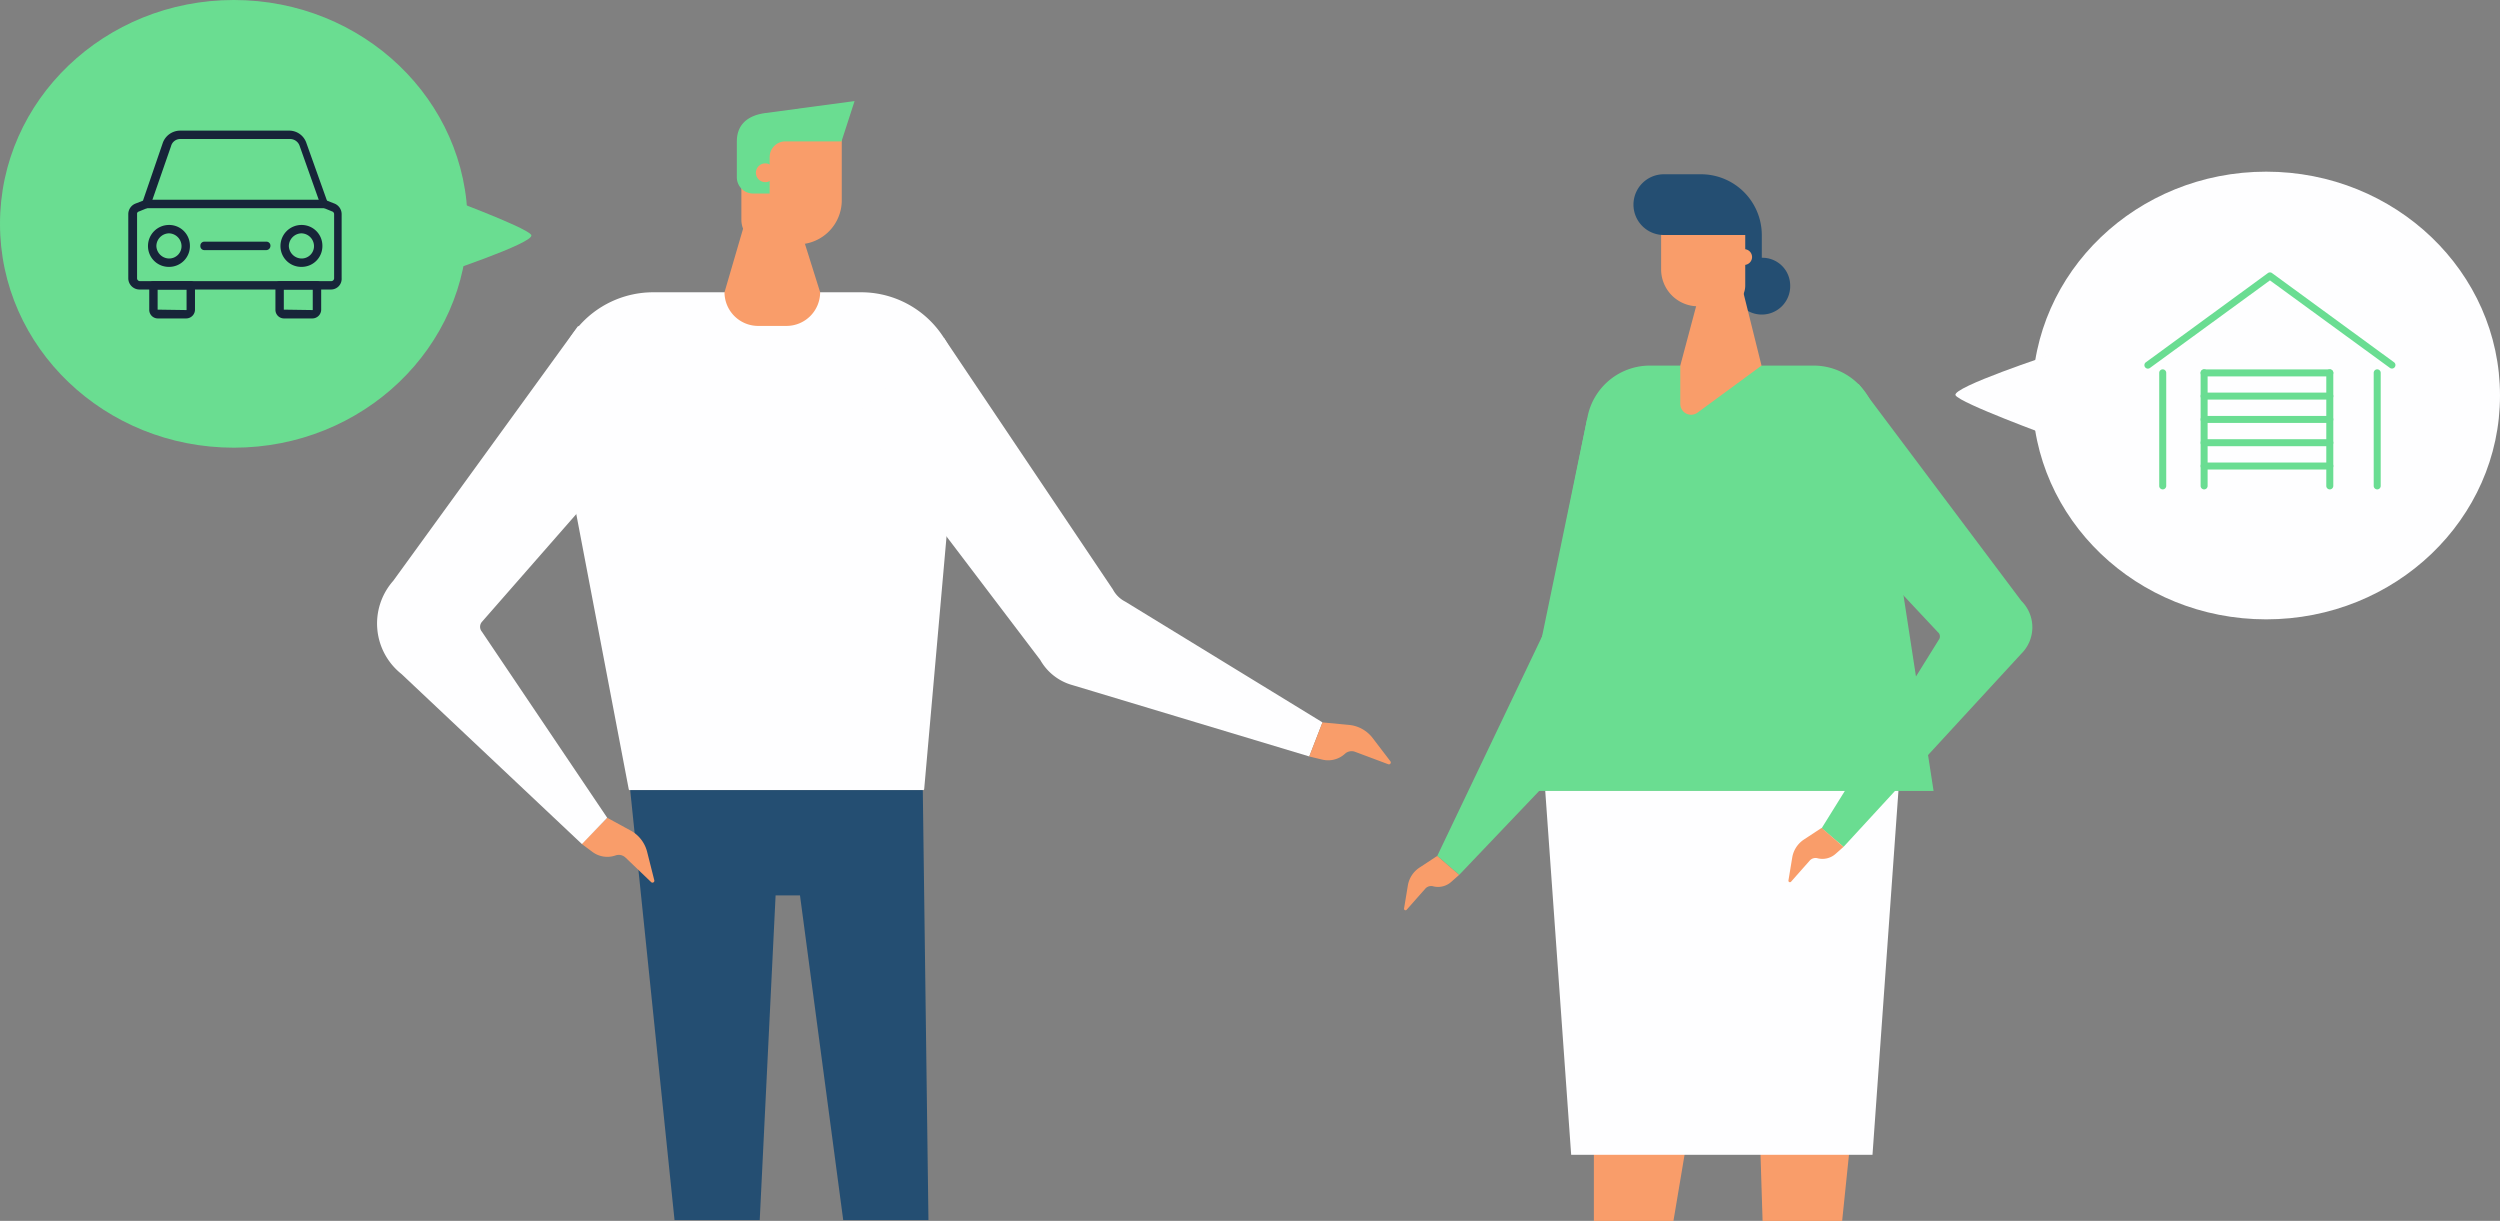 <svg xmlns="http://www.w3.org/2000/svg" width="296.37" height="144.734" viewBox="0 0 296.37 144.734">
  <rect x="0" y="0" width="296.37" height="144.734" fill="#808080" stroke="none"/>
  <g id="Group_6044" data-name="Group 6044" transform="translate(-39.63 -5135.483)">
    <g id="Group_5732" data-name="Group 5732" transform="translate(39.63 5135.483)">
      <g id="Group_4186" data-name="Group 4186" transform="translate(44.7 11.983)">
        <g id="Group_4162" data-name="Group 4162" transform="translate(21.038 22.661)">
          <g id="Group_4161" data-name="Group 4161">
            <g id="Group_4160" data-name="Group 4160">
              <path id="Path_1636" data-name="Path 1636" d="M2092.37,906.024h-34.738a.146.146,0,0,1-.143-.118l-8.586-45.021A11.7,11.7,0,0,1,2060.395,847h24.644a11.614,11.614,0,0,1,11.569,12.636l-4.093,46.26A.146.146,0,0,1,2092.37,906.024Z" transform="translate(-2048.692 -846.995)" fill="#fefeff"/>
            </g>
          </g>
        </g>
        <g id="Group_4165" data-name="Group 4165" transform="translate(30.009 81.69)">
          <g id="Group_4164" data-name="Group 4164">
            <g id="Group_4163" data-name="Group 4163">
              <path id="Path_1637" data-name="Path 1637" d="M2092.947,956.5l-.67-50.966H2057.59l5.255,50.966h10.1l1.882-38.49h2.891l5.125,38.49" transform="translate(-2057.59 -905.537)" fill="#244e72"/>
            </g>
          </g>
        </g>
        <g id="Group_4168" data-name="Group 4168" transform="translate(43.189 3.252)">
          <g id="Group_4167" data-name="Group 4167">
            <g id="Group_4166" data-name="Group 4166">
              <path id="Rectangle_757" data-name="Rectangle 757" d="M0,0H11.9a0,0,0,0,1,0,0V8.513a5.221,5.221,0,0,1-5.221,5.221H2.923A2.923,2.923,0,0,1,0,10.812V0A0,0,0,0,1,0,0Z" fill="#f99d6a"/>
            </g>
          </g>
        </g>
        <g id="Group_4171" data-name="Group 4171" transform="translate(42.655)">
          <g id="Group_4170" data-name="Group 4170">
            <g id="Group_4169" data-name="Group 4169">
              <path id="Path_1638" data-name="Path 1638" d="M2084.084,824.521l-10.6,1.421c-2.23.307-3.357,1.5-3.357,3.358h0v4.254a1.927,1.927,0,0,0,1.926,1.927h1.965v-4.326a1.856,1.856,0,0,1,1.855-1.855h6.662Z" transform="translate(-2070.131 -824.521)" fill="#6add91"/>
            </g>
          </g>
        </g>
        <g id="Group_4174" data-name="Group 4174" transform="translate(44.906 7.382)">
          <g id="Group_4173" data-name="Group 4173">
            <g id="Group_4172" data-name="Group 4172">
              <circle id="Ellipse_118" data-name="Ellipse 118" cx="1.116" cy="1.116" r="1.116" fill="#f99d6a"/>
            </g>
          </g>
        </g>
        <g id="Group_4175" data-name="Group 4175" transform="translate(56.609 28.057)">
          <path id="Path_1639" data-name="Path 1639" d="M2137.872,901.982l-28.057-8.452a6.322,6.322,0,0,1-3.838-2.993l-22.009-28.993,10.583-9.2,20.037,29.835a3.4,3.4,0,0,0,1.469,1.449l23.38,14.314Z" transform="translate(-2083.969 -852.346)" fill="#fefeff"/>
        </g>
        <g id="Group_4178" data-name="Group 4178" transform="translate(110.511 73.655)">
          <g id="Group_4177" data-name="Group 4177">
            <g id="Group_4176" data-name="Group 4176">
              <path id="Path_1640" data-name="Path 1640" d="M2138.993,897.568l3.152.3a3.992,3.992,0,0,1,2.792,1.549l2.111,2.766a.224.224,0,0,1-.257.346l-3.937-1.474a1.164,1.164,0,0,0-1.194.232h0a2.956,2.956,0,0,1-2.683.694l-1.551-.371Z" transform="translate(-2137.427 -897.568)" fill="#f99d6a"/>
            </g>
          </g>
        </g>
        <g id="Group_4181" data-name="Group 4181" transform="translate(24.251 84.961)">
          <g id="Group_4180" data-name="Group 4180">
            <g id="Group_4179" data-name="Group 4179">
              <path id="Path_1641" data-name="Path 1641" d="M2054.91,908.781l2.779,1.516a3.983,3.983,0,0,1,1.955,2.524l.851,3.374a.225.225,0,0,1-.373.217l-3.037-2.907a1.162,1.162,0,0,0-1.187-.258h0a2.955,2.955,0,0,1-2.74-.419l-1.279-.952Z" transform="translate(-2051.879 -908.781)" fill="#f99d6a"/>
            </g>
          </g>
        </g>
        <g id="Group_4182" data-name="Group 4182" transform="translate(0 26.654)">
          <path id="Path_1642" data-name="Path 1642" d="M2052.113,912.38l-21.395-20.164a7.636,7.636,0,0,1-.973-11.041l21.922-30.219,10.916,9.587L2040.292,886a.9.9,0,0,0-.035,1.207l14.854,22.055Z" transform="translate(-2027.828 -850.955)" fill="#fefeff"/>
        </g>
        <g id="Group_4185" data-name="Group 4185" transform="translate(41.189 11.313)">
          <g id="Group_4184" data-name="Group 4184">
            <g id="Group_4183" data-name="Group 4183">
              <path id="Path_1643" data-name="Path 1643" d="M2076.448,835.741h-4.454l-3.317,11.348a3.993,3.993,0,0,0,3.993,3.993h3.35a3.993,3.993,0,0,0,3.994-3.993Z" transform="translate(-2068.677 -835.741)" fill="#f99d6a"/>
            </g>
          </g>
        </g>
      </g>
      <g id="Group_4222" data-name="Group 4222" transform="translate(166.449 20.65)">
        <g id="Group_4187" data-name="Group 4187" transform="translate(3.933 28.942)">
          <path id="Path_1644" data-name="Path 1644" d="M2155.073,915.946l-2.6-2.247,12.708-26.613,5.074-25.266,7.337,3.6-.254,27.158Z" transform="translate(-2152.472 -861.82)" fill="#6add91"/>
        </g>
        <g id="Group_4190" data-name="Group 4190" transform="translate(22.501 73.117)">
          <g id="Group_4189" data-name="Group 4189">
            <g id="Group_4188" data-name="Group 4188">
              <path id="Path_1645" data-name="Path 1645" d="M2170.887,956.6V905.631h34.688L2200.32,956.6h-9.432l-1.211-38.49h-2.891l-6.466,38.49" transform="translate(-2170.887 -905.631)" fill="#f99d6a"/>
            </g>
          </g>
        </g>
        <g id="Group_4193" data-name="Group 4193" transform="translate(12.567 22.689)">
          <g id="Group_4192" data-name="Group 4192">
            <g id="Group_4191" data-name="Group 4191">
              <path id="Path_1646" data-name="Path 1646" d="M2211.24,906.047h-50.206l9.2-44.42a7.536,7.536,0,0,1,7.38-6.008h19.4a7.543,7.543,0,0,1,7.456,6.4Z" transform="translate(-2161.035 -855.619)" fill="#6add91"/>
            </g>
          </g>
        </g>
        <g id="Group_4196" data-name="Group 4196" transform="translate(16.736 73.117)">
          <g id="Group_4195" data-name="Group 4195">
            <g id="Group_4194" data-name="Group 4194">
              <path id="Path_1647" data-name="Path 1647" d="M2203.964,948.767h-35.721l-3.074-43.136h41.869Z" transform="translate(-2165.169 -905.631)" fill="#fefeff"/>
            </g>
          </g>
        </g>
        <g id="Group_4197" data-name="Group 4197" transform="translate(43.131 24.869)">
          <path id="Path_1648" data-name="Path 1648" d="M2200.315,912.655l-2.6-2.2,13.89-22.347a.659.659,0,0,0-.112-.909l-20.147-21.511,10.753-7.906,19.3,25.722a4.4,4.4,0,0,1,.012,6.23Z" transform="translate(-2191.346 -857.781)" fill="#6add91"/>
        </g>
        <g id="Group_4200" data-name="Group 4200" transform="translate(45.566 77.496)">
          <g id="Group_4199" data-name="Group 4199">
            <g id="Group_4198" data-name="Group 4198">
              <path id="Path_1649" data-name="Path 1649" d="M2197.694,909.973l-2.1,1.382a3.163,3.163,0,0,0-1.381,2.126l-.45,2.724a.178.178,0,0,0,.309.147l2.211-2.5a.924.924,0,0,1,.923-.282h0a2.348,2.348,0,0,0,2.14-.512l.948-.838Z" transform="translate(-2193.762 -909.973)" fill="#f99d6a"/>
            </g>
          </g>
        </g>
        <g id="Group_4203" data-name="Group 4203" transform="translate(0 80.82)">
          <g id="Group_4202" data-name="Group 4202">
            <g id="Group_4201" data-name="Group 4201">
              <path id="Path_1650" data-name="Path 1650" d="M2152.5,913.27l-2.1,1.382a3.165,3.165,0,0,0-1.38,2.126l-.45,2.724a.178.178,0,0,0,.31.147l2.21-2.5a.925.925,0,0,1,.924-.282h0a2.346,2.346,0,0,0,2.139-.512l.949-.838Z" transform="translate(-2148.572 -913.27)" fill="#f99d6a"/>
            </g>
          </g>
        </g>
        <g id="Group_4206" data-name="Group 4206" transform="translate(39.046 9.909)">
          <g id="Group_4205" data-name="Group 4205">
            <g id="Group_4204" data-name="Group 4204">
              <path id="Path_1651" data-name="Path 1651" d="M2194.021,846.156a3.366,3.366,0,1,1-3.363-3.213A3.291,3.291,0,0,1,2194.021,846.156Z" transform="translate(-2187.295 -842.944)" fill="#244e72"/>
            </g>
          </g>
        </g>
        <g id="Group_4209" data-name="Group 4209" transform="translate(38.232 7.208)">
          <g id="Group_4208" data-name="Group 4208">
            <g id="Group_4207" data-name="Group 4207">
              <rect id="Rectangle_758" data-name="Rectangle 758" width="4.177" height="4.848" fill="#244e72"/>
            </g>
          </g>
        </g>
        <g id="Group_4212" data-name="Group 4212" transform="translate(39.386 8.888)">
          <g id="Group_4211" data-name="Group 4211">
            <g id="Group_4210" data-name="Group 4210">
              <path id="Path_1652" data-name="Path 1652" d="M2189.5,842.867a.935.935,0,1,1-.935-.935A.935.935,0,0,1,2189.5,842.867Z" transform="translate(-2187.632 -841.932)" fill="#f99d6a"/>
            </g>
          </g>
        </g>
        <g id="Group_4215" data-name="Group 4215" transform="translate(32.745 11.342)">
          <g id="Group_4214" data-name="Group 4214">
            <g id="Group_4213" data-name="Group 4213">
              <path id="Path_1653" data-name="Path 1653" d="M2187.858,844.365h-3.783l-3.029,11.348v4.542a1.284,1.284,0,0,0,2.04,1.038l7.591-5.58Z" transform="translate(-2181.046 -844.365)" fill="#f99d6a"/>
            </g>
          </g>
        </g>
        <g id="Group_4218" data-name="Group 4218" transform="translate(30.474 4.156)">
          <g id="Group_4217" data-name="Group 4217" transform="translate(0 0)">
            <g id="Group_4216" data-name="Group 4216">
              <path id="Rectangle_759" data-name="Rectangle 759" d="M2.448,0H5.6A4.374,4.374,0,0,1,9.971,4.374V11.5a0,0,0,0,1,0,0H0a0,0,0,0,1,0,0V2.448A2.448,2.448,0,0,1,2.448,0Z" transform="translate(9.971 11.505) rotate(180)" fill="#f99d6a"/>
            </g>
          </g>
        </g>
        <g id="Group_4221" data-name="Group 4221" transform="translate(27.192)">
          <g id="Group_4220" data-name="Group 4220">
            <g id="Group_4219" data-name="Group 4219">
              <path id="Path_1654" data-name="Path 1654" d="M2190.755,840.326h-11.612a3.6,3.6,0,0,1-3.6-3.6h0a3.6,3.6,0,0,1,3.6-3.6h4.405a7.208,7.208,0,0,1,7.207,7.209Z" transform="translate(-2175.539 -833.117)" fill="#244e72"/>
            </g>
          </g>
        </g>
      </g>
      <ellipse id="Ellipse_119" data-name="Ellipse 119" cx="27.719" cy="26.536" rx="27.719" ry="26.536" transform="translate(0 0)" fill="#6add91"/>
      <ellipse id="Ellipse_120" data-name="Ellipse 120" cx="27.719" cy="26.536" rx="27.719" ry="26.536" transform="translate(240.932 20.351)" fill="#fefeff"/>
      <path id="Path_1655" data-name="Path 1655" d="M2034.652,845.154s11.9-3.916,11.4-4.847-11.4-4.917-11.4-4.917Z" transform="translate(-1983.071 -812.448)" fill="#6add91"/>
      <path id="Path_1656" data-name="Path 1656" d="M2224.81,854.3s-11.9,3.917-11.4,4.848,11.4,4.917,11.4,4.917Z" transform="translate(-1981.583 -812.29)" fill="#fefeff"/>
    </g>
    <g id="Group_5815" data-name="Group 5815" transform="translate(54.838 5150.969)">
      <g id="Group_5811" data-name="Group 5811" transform="translate(0 0)">
        <g id="Group_5797" data-name="Group 5797" transform="translate(2.336 11.182)">
          <g id="Group_5793" data-name="Group 5793">
            <g id="Group_5792" data-name="Group 5792">
              <g id="Group_5791" data-name="Group 5791">
                <path id="Path_2128" data-name="Path 2128" d="M16.732-809.93a2.461,2.461,0,0,1-2.485-2.485,2.492,2.492,0,0,1,2.485-2.485,2.461,2.461,0,0,1,2.485,2.485A2.461,2.461,0,0,1,16.732-809.93Zm0-3.976a1.529,1.529,0,0,0-1.491,1.491,1.529,1.529,0,0,0,1.491,1.491,1.464,1.464,0,0,0,1.491-1.491A1.529,1.529,0,0,0,16.732-813.906Z" transform="translate(-14.247 814.9)" fill="#172439"/>
              </g>
            </g>
          </g>
          <g id="Group_5796" data-name="Group 5796" transform="translate(15.705)">
            <g id="Group_5795" data-name="Group 5795">
              <g id="Group_5794" data-name="Group 5794">
                <path id="Path_2129" data-name="Path 2129" d="M48.332-809.93a2.461,2.461,0,0,1-2.485-2.485,2.492,2.492,0,0,1,2.485-2.485,2.461,2.461,0,0,1,2.485,2.485A2.461,2.461,0,0,1,48.332-809.93Zm0-3.976a1.529,1.529,0,0,0-1.491,1.491,1.529,1.529,0,0,0,1.491,1.491,1.464,1.464,0,0,0,1.491-1.491A1.529,1.529,0,0,0,48.332-813.906Z" transform="translate(-45.847 814.9)" fill="#172439"/>
              </g>
            </g>
          </g>
        </g>
        <g id="Group_5800" data-name="Group 5800">
          <g id="Group_5799" data-name="Group 5799">
            <g id="Group_5798" data-name="Group 5798">
              <path id="Path_2130" data-name="Path 2130" d="M33.552-818.564H10.889a1.336,1.336,0,0,1-1.342-1.342v-7.6a1.354,1.354,0,0,1,.845-1.243l.895-.348,2.336-6.809A2.195,2.195,0,0,1,15.71-837.4H28.582a2.149,2.149,0,0,1,2.087,1.491L33.1-829.1l.895.348a1.354,1.354,0,0,1,.845,1.243v7.6A1.266,1.266,0,0,1,33.552-818.564ZM15.759-836.406a1.123,1.123,0,0,0-1.143.845l-2.435,7.008a.448.448,0,0,1-.3.3l-1.093.447a.272.272,0,0,0-.2.3v7.6a.34.34,0,0,0,.348.348H33.6a.34.34,0,0,0,.348-.348v-7.6a.335.335,0,0,0-.2-.3l-1.093-.447a.448.448,0,0,1-.3-.3l-2.485-7.008a1.2,1.2,0,0,0-1.193-.845Z" transform="translate(-9.547 837.4)" fill="#172439"/>
            </g>
          </g>
        </g>
        <g id="Group_5803" data-name="Group 5803" transform="translate(8.548 13.17)">
          <g id="Group_5802" data-name="Group 5802">
            <g id="Group_5801" data-name="Group 5801">
              <path id="Path_2131" data-name="Path 2131" d="M34.55-809.906H27.244a.47.47,0,0,1-.5-.5.47.47,0,0,1,.5-.5H34.55a.47.47,0,0,1,.5.5A.5.5,0,0,1,34.55-809.906Z" transform="translate(-26.747 810.9)" fill="#172439"/>
            </g>
          </g>
        </g>
        <g id="Group_5810" data-name="Group 5810" transform="translate(2.485 17.842)">
          <g id="Group_5806" data-name="Group 5806">
            <g id="Group_5805" data-name="Group 5805">
              <g id="Group_5804" data-name="Group 5804">
                <path id="Path_2132" data-name="Path 2132" d="M18.921-797.077h-3.33a1.019,1.019,0,0,1-1.044-1.044V-801a.47.47,0,0,1,.5-.5h4.423a.47.47,0,0,1,.5.5v2.883A1.05,1.05,0,0,1,18.921-797.077Zm-3.38-3.429v2.385l3.38.05c.05,0,.05,0,.05-.05v-2.385Z" transform="translate(-14.547 801.5)" fill="#172439"/>
              </g>
            </g>
          </g>
          <g id="Group_5809" data-name="Group 5809" transform="translate(14.959)">
            <g id="Group_5808" data-name="Group 5808">
              <g id="Group_5807" data-name="Group 5807">
                <path id="Path_2133" data-name="Path 2133" d="M49.021-797.077h-3.33a1.019,1.019,0,0,1-1.044-1.044V-801a.47.47,0,0,1,.5-.5h4.423a.47.47,0,0,1,.5.5v2.883A1.05,1.05,0,0,1,49.021-797.077Zm-3.38-3.429v2.385l3.38.05c.05,0,.05,0,.05-.05v-2.385Z" transform="translate(-44.647 801.5)" fill="#172439"/>
              </g>
            </g>
          </g>
        </g>
      </g>
      <g id="Group_5814" data-name="Group 5814" transform="translate(1.69 8.2)">
        <g id="Group_5813" data-name="Group 5813">
          <g id="Group_5812" data-name="Group 5812">
            <path id="Path_2134" data-name="Path 2134" d="M34.467-819.906H13.444a.47.47,0,0,1-.5-.5.47.47,0,0,1,.5-.5H34.467a.47.47,0,0,1,.5.5A.5.5,0,0,1,34.467-819.906Z" transform="translate(-12.947 820.9)" fill="#172439"/>
          </g>
        </g>
      </g>
    </g>
    <g id="Group_5849" data-name="Group 5849" transform="translate(293.843 5167.775)">
      <g id="Group_5819" data-name="Group 5819" transform="translate(0 0)">
        <g id="Group_5818" data-name="Group 5818">
          <g id="Group_5817" data-name="Group 5817">
            <g id="Group_5816" data-name="Group 5816">
              <path id="Path_2135" data-name="Path 2135" d="M343.131,1307.183a.416.416,0,0,1-.26-.739l14.472-10.58a.415.415,0,0,1,.519,0l14.472,10.58a.415.415,0,0,1-.519.647L357.6,1296.72l-14.213,10.372A.412.412,0,0,1,343.131,1307.183Z" transform="translate(-342.716 -1295.773)" fill="#6add92"/>
            </g>
          </g>
        </g>
      </g>
      <g id="Group_5826" data-name="Group 5826" transform="translate(1.758 11.496)">
        <g id="Group_5822" data-name="Group 5822" transform="translate(25.427 0)">
          <g id="Group_5821" data-name="Group 5821">
            <g id="Group_5820" data-name="Group 5820">
              <path id="Path_2136" data-name="Path 2136" d="M402.085,1334.932a.416.416,0,0,1-.415-.416v-13.4a.415.415,0,0,1,.831,0v13.4A.415.415,0,0,1,402.085,1334.932Z" transform="translate(-401.67 -1320.703)" fill="#6add92"/>
            </g>
          </g>
        </g>
        <g id="Group_5825" data-name="Group 5825" transform="translate(0 0)">
          <g id="Group_5824" data-name="Group 5824">
            <g id="Group_5823" data-name="Group 5823">
              <path id="Path_2137" data-name="Path 2137" d="M346.943,1334.932a.415.415,0,0,1-.415-.416v-13.4a.415.415,0,0,1,.831,0v13.4A.416.416,0,0,1,346.943,1334.932Z" transform="translate(-346.528 -1320.703)" fill="#6add92"/>
            </g>
          </g>
        </g>
      </g>
      <g id="Group_5848" data-name="Group 5848" transform="translate(6.665 11.496)">
        <g id="Group_5829" data-name="Group 5829" transform="translate(14.898 0)">
          <g id="Group_5828" data-name="Group 5828">
            <g id="Group_5827" data-name="Group 5827">
              <path id="Path_2138" data-name="Path 2138" d="M389.892,1334.932a.416.416,0,0,1-.415-.416v-13.4a.415.415,0,0,1,.831,0v13.4A.415.415,0,0,1,389.892,1334.932Z" transform="translate(-389.477 -1320.703)" fill="#6add92"/>
            </g>
          </g>
        </g>
        <g id="Group_5832" data-name="Group 5832" transform="translate(0 0)">
          <g id="Group_5831" data-name="Group 5831">
            <g id="Group_5830" data-name="Group 5830">
              <path id="Path_2139" data-name="Path 2139" d="M357.169,1321.118a.415.415,0,0,1,.415-.415h14.9a.415.415,0,0,1,0,.83h-14.9A.415.415,0,0,1,357.169,1321.118Z" transform="translate(-357.169 -1320.703)" fill="#6add92"/>
            </g>
          </g>
        </g>
        <g id="Group_5835" data-name="Group 5835" transform="translate(0 2.76)">
          <g id="Group_5834" data-name="Group 5834">
            <g id="Group_5833" data-name="Group 5833">
              <path id="Path_2140" data-name="Path 2140" d="M357.169,1327.1a.415.415,0,0,1,.415-.415h14.9a.415.415,0,0,1,0,.831h-14.9A.416.416,0,0,1,357.169,1327.1Z" transform="translate(-357.169 -1326.689)" fill="#6add92"/>
            </g>
          </g>
        </g>
        <g id="Group_5838" data-name="Group 5838" transform="translate(0 5.521)">
          <g id="Group_5837" data-name="Group 5837">
            <g id="Group_5836" data-name="Group 5836">
              <path id="Path_2141" data-name="Path 2141" d="M357.169,1333.09a.415.415,0,0,1,.415-.415h14.9a.415.415,0,1,1,0,.83h-14.9A.415.415,0,0,1,357.169,1333.09Z" transform="translate(-357.169 -1332.675)" fill="#6add92"/>
            </g>
          </g>
        </g>
        <g id="Group_5841" data-name="Group 5841" transform="translate(0 8.28)">
          <g id="Group_5840" data-name="Group 5840">
            <g id="Group_5839" data-name="Group 5839">
              <path id="Path_2142" data-name="Path 2142" d="M357.169,1339.076a.416.416,0,0,1,.415-.416h14.9a.415.415,0,0,1,0,.831h-14.9A.415.415,0,0,1,357.169,1339.076Z" transform="translate(-357.169 -1338.66)" fill="#6add92"/>
            </g>
          </g>
        </g>
        <g id="Group_5844" data-name="Group 5844" transform="translate(0 11.041)">
          <g id="Group_5843" data-name="Group 5843">
            <g id="Group_5842" data-name="Group 5842">
              <path id="Path_2143" data-name="Path 2143" d="M357.169,1345.061a.415.415,0,0,1,.415-.415h14.9a.415.415,0,0,1,0,.831h-14.9A.416.416,0,0,1,357.169,1345.061Z" transform="translate(-357.169 -1344.646)" fill="#6add92"/>
            </g>
          </g>
        </g>
        <g id="Group_5847" data-name="Group 5847" transform="translate(0 0)">
          <g id="Group_5846" data-name="Group 5846">
            <g id="Group_5845" data-name="Group 5845">
              <path id="Path_2144" data-name="Path 2144" d="M357.585,1334.932a.416.416,0,0,1-.415-.416v-13.4a.415.415,0,0,1,.83,0v13.4A.415.415,0,0,1,357.585,1334.932Z" transform="translate(-357.169 -1320.703)" fill="#6add92"/>
            </g>
          </g>
        </g>
      </g>
    </g>
  </g>
</svg>
